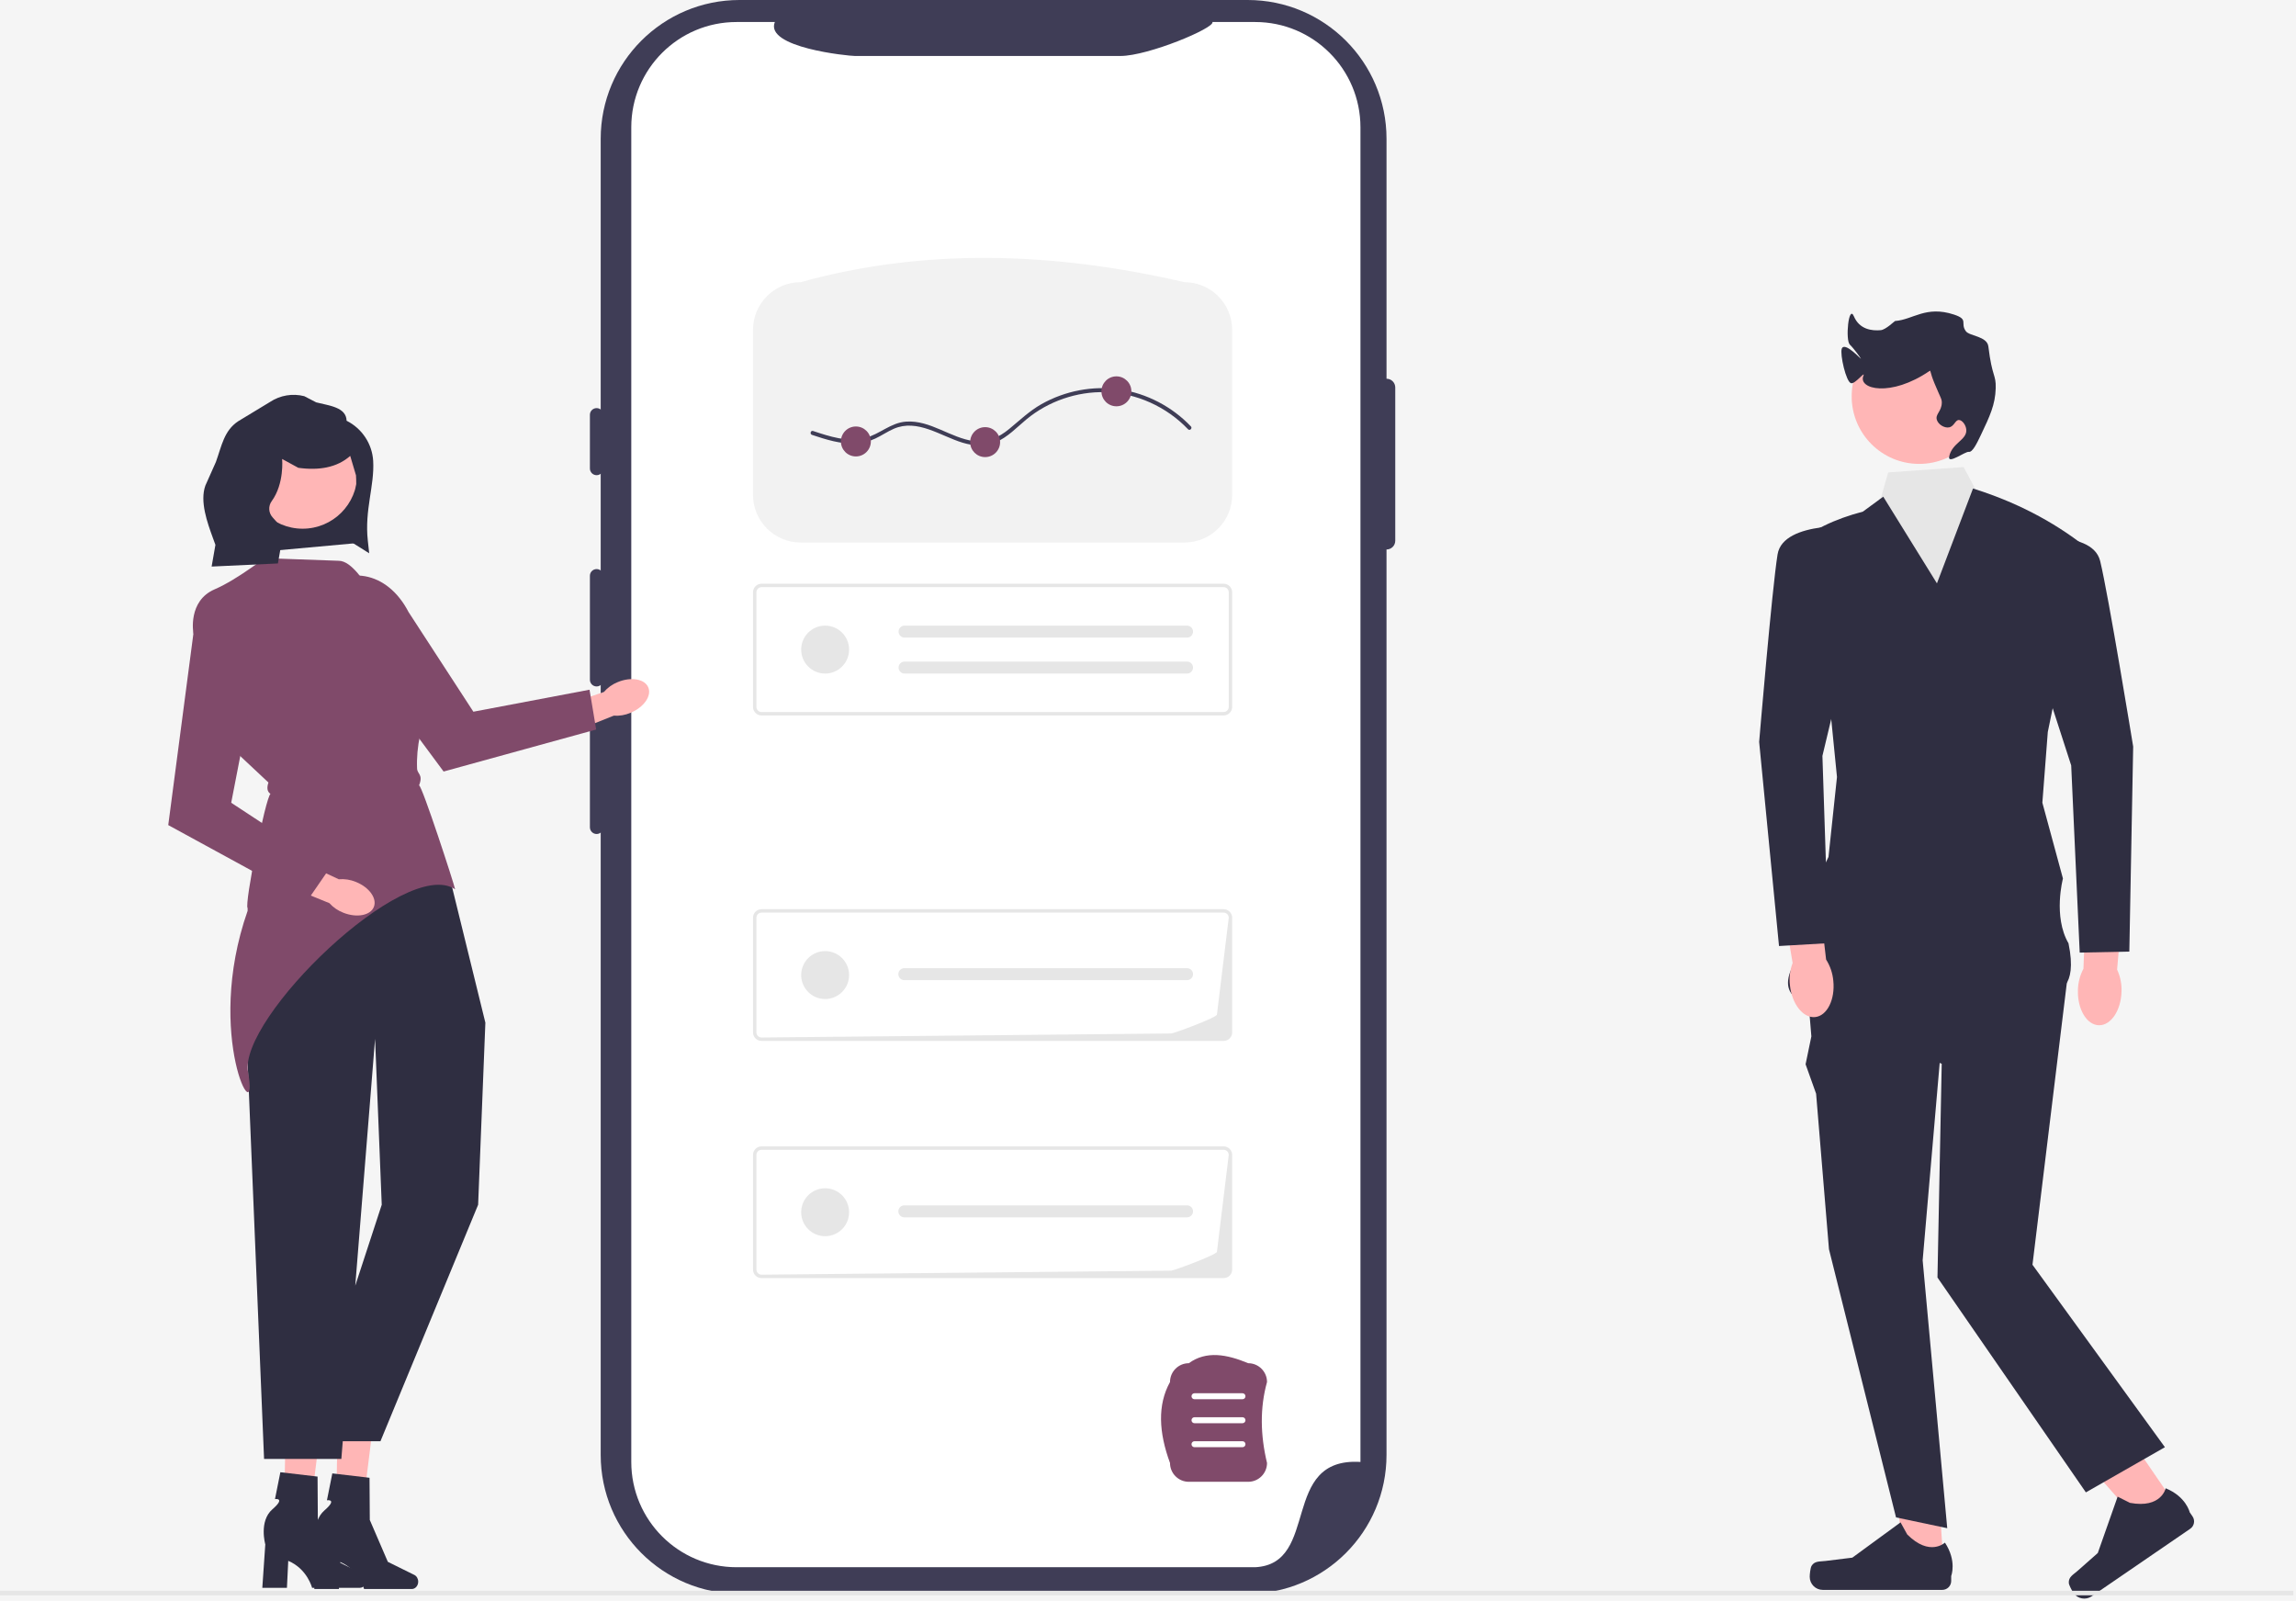 <svg width="852" height="594" viewBox="0 0 852 594" fill="none" xmlns="http://www.w3.org/2000/svg">
<rect width="852" height="594" fill="#F5F5F5"/>
<g clip-path="url(#clip0_0_1)">
<path d="M106.029 527.613L119.193 527.924L114.22 567.999L105.3 567.789L106.029 527.613Z" fill="#FFB6B6"/>
<path d="M135.904 586.399C135.904 585.311 135.338 584.326 134.464 583.895L124.639 579.041L117.941 563.507L117.84 547.856L104.037 546.233L102.041 556.203C102.041 556.203 106.151 555.59 101.077 559.995C96.003 564.4 98.446 573.019 98.446 573.019L97.339 589.128H106.473L106.963 579.109C114.067 582.124 115.81 589.128 115.81 589.128H133.516C134.835 589.128 135.904 587.906 135.904 586.399Z" fill="#2F2E41"/>
<path d="M125.311 528.054L138.475 528.365L133.503 568.44L124.583 568.23L125.311 528.054Z" fill="#FFB6B6"/>
<path d="M155.187 586.84C155.187 585.752 154.621 584.768 153.746 584.336L143.922 579.482L137.224 563.948L137.122 548.297L123.32 546.674L121.324 556.644C121.324 556.644 125.434 556.031 120.359 560.436C115.285 564.842 117.728 573.46 117.728 573.46L116.622 589.569H125.756L126.246 579.55C133.35 582.565 135.092 589.569 135.092 589.569H152.798C154.117 589.569 155.187 588.347 155.187 586.84Z" fill="#2F2E41"/>
<path d="M110.215 292.991L95.291 328.624C90.317 340.502 88.74 353.529 90.738 366.25L97.991 541.304H126.668L139.185 385.419L141.655 446.995L112.947 534.728H141.182L177.424 446.995L180.11 379.441L167.235 327.019L110.215 292.991Z" fill="#2F2E41"/>
<path d="M514.509 140.519V51.514C514.509 23.063 491.446 7.18343e-09 462.996 7.18343e-09H274.422C245.971 -0 222.908 23.063 222.907 51.513V539.804C222.907 568.254 245.97 591.317 274.421 591.317H462.993C491.443 591.317 514.507 568.254 514.507 539.804V203.875C516.299 203.875 517.752 202.422 517.752 200.63L517.754 143.764C517.754 141.972 516.301 140.519 514.509 140.519Z" fill="#3F3D56"/>
<path d="M504.836 47.23V542.42C474.73 540.57 490.043 580.237 465.78 581.484H273.337C251.758 581.487 234.261 563.998 234.255 542.42V47.23C234.261 25.652 251.757 8.164 273.335 8.167H287.527C283.662 17.672 314.855 20.764 317.246 20.767H415.805C426.065 20.754 450.819 10.382 449.918 8.167H465.772C487.342 8.171 504.828 25.653 504.836 47.223V47.23Z" fill="white"/>
<path d="M221.39 151.421C220.018 151.421 218.902 152.537 218.902 153.91V173.817C218.902 175.19 220.018 176.306 221.39 176.306C222.763 176.306 223.879 175.19 223.879 173.817V153.91C223.879 152.537 222.763 151.421 221.39 151.421Z" fill="#3F3D56"/>
<path d="M221.39 211.144C220.018 211.144 218.902 212.26 218.902 213.632V252.203C218.902 253.575 220.018 254.691 221.39 254.691C222.763 254.691 223.879 253.575 223.879 252.203V213.632C223.879 212.26 222.763 211.144 221.39 211.144Z" fill="#3F3D56"/>
<path d="M221.39 265.889C220.018 265.889 218.902 267.005 218.902 268.378V306.948C218.902 308.321 220.018 309.437 221.39 309.437C222.763 309.437 223.879 308.321 223.879 306.948V268.378C223.879 267.005 222.763 265.889 221.39 265.889Z" fill="#3F3D56"/>
<path d="M808.331 559.842L796.522 567.931L759.701 526.233L777.13 514.295L808.331 559.842Z" fill="#FFB6B6"/>
<path d="M767.691 587.29C767.748 588.161 768.923 590.293 769.417 591.013C770.933 593.226 773.956 593.791 776.17 592.275L812.738 567.222C814.248 566.188 814.633 564.125 813.599 562.615L812.556 561.093C812.556 561.093 811.23 555.278 803.642 552.189C803.642 552.189 802.038 559.777 790.383 557.599L785.812 555.301L778.445 576.214L770.951 582.828C769.312 584.275 767.55 585.108 767.691 587.29Z" fill="#2F2E41"/>
<path d="M721.269 581.316L706.956 581.314L700.147 526.105L717.667 528.287L721.269 581.316Z" fill="#FFB6B6"/>
<path d="M672.23 580.991C671.784 581.742 671.549 584.164 671.549 585.037C671.549 587.72 673.724 589.895 676.407 589.895H720.733C722.564 589.895 724.048 588.411 724.048 586.581V584.735C724.048 584.735 726.24 579.189 721.726 572.352C721.726 572.352 716.115 577.705 707.73 569.321L705.258 564.842L687.361 577.931L677.441 579.152C675.27 579.419 673.346 579.111 672.23 580.991Z" fill="#2F2E41"/>
<path d="M671.085 371.505L672.162 384.524L670.019 394.877L673.922 405.792L678.696 463.502L703.58 563L722.58 567L713.459 467.613L720.534 385.635L671.085 371.505Z" fill="#2F2E41"/>
<path d="M751.825 314.985L679.159 315.994L671.085 371.502L720.534 394.715L718.956 473.991L774.028 553.71L803.359 536.953L754.21 469.252L767.973 356.363L751.825 314.985Z" fill="#2F2E41"/>
<path d="M698.034 184.487L685.214 200.94L691.27 327.095L738.704 326.086L746.778 216.079L736.686 187.82L733.034 181.487L728.667 173.287L700.667 175.287L698.034 184.487Z" fill="#E6E6E6"/>
<path d="M679.103 262.504L681.667 288.287L678.517 317.956L674.58 326L665.58 358C665.58 358 656.395 371.994 676.58 373C696.765 374.006 762.926 367.459 762.926 367.459C762.926 367.459 771.175 367.255 767.58 350C761.773 340.02 765.517 325.956 765.517 325.956L757.88 297.821L759.898 271.581L774.028 202.952C761.479 193.09 747.424 186.032 732.144 181.252L718.761 216.442L698.836 184.28L691.267 189.831C681.058 192.508 672.073 196.625 664.967 202.951L679.103 262.504Z" fill="#2F2E41"/>
<path d="M439.546 201.291H297.111C287.348 201.28 279.436 193.368 279.425 183.605V122.38C279.436 112.617 287.348 104.705 297.111 104.694C342.561 92.102 390.229 93.282 439.546 104.694C449.309 104.705 457.22 112.617 457.231 122.38V183.605C457.22 193.368 449.309 201.279 439.546 201.291Z" fill="#F2F2F2"/>
<path d="M454.057 265.457H282.601C280.848 265.455 279.428 264.035 279.426 262.282V219.752C279.428 217.999 280.848 216.579 282.601 216.577H454.057C455.81 216.579 457.23 217.999 457.232 219.752V262.283C457.23 264.035 455.81 265.456 454.057 265.458V265.457ZM282.601 217.847C281.549 217.848 280.697 218.7 280.696 219.752V262.283C280.697 263.334 281.549 264.187 282.601 264.188H454.057C455.109 264.187 455.961 263.334 455.962 262.283V219.752C455.961 218.7 455.109 217.848 454.057 217.847H282.601Z" fill="#E6E6E6"/>
<path d="M335.625 232.123C334.397 232.149 333.423 233.165 333.449 234.392C333.475 235.583 334.434 236.543 335.625 236.568H440.403C441.63 236.615 442.662 235.658 442.709 234.431C442.756 233.204 441.8 232.172 440.573 232.125H335.625V232.123Z" fill="#E6E6E6"/>
<path d="M335.625 245.462C334.397 245.488 333.423 246.504 333.449 247.731C333.475 248.922 334.434 249.882 335.625 249.907H440.403C441.63 249.954 442.662 248.997 442.709 247.77C442.756 246.543 441.8 245.511 440.573 245.464H335.625V245.462Z" fill="#E6E6E6"/>
<path d="M306.192 249.909C311.102 249.909 315.083 245.928 315.083 241.018C315.083 236.107 311.102 232.127 306.192 232.127C301.282 232.127 297.301 236.107 297.301 241.018C297.301 245.928 301.282 249.909 306.192 249.909Z" fill="#E6E6E6"/>
<path d="M454.057 474.213H282.601C280.848 474.211 279.428 472.791 279.426 471.038V428.508C279.428 426.755 280.848 425.335 282.601 425.333H454.057C455.81 425.335 457.23 426.755 457.232 428.508V471.039C457.23 472.791 455.81 474.212 454.057 474.214V474.213ZM282.601 426.603C281.549 426.604 280.697 427.456 280.696 428.508V471.039C280.697 472.091 281.549 472.943 282.601 472.944L434.58 471.446C435.632 471.445 451.579 465.498 451.58 464.446L455.962 428.508C455.961 427.456 455.109 426.604 454.057 426.603H282.601Z" fill="#E6E6E6"/>
<path d="M335.625 447.219C334.397 447.193 333.381 448.167 333.355 449.394C333.33 450.622 334.304 451.638 335.531 451.664C335.562 451.664 335.594 451.664 335.625 451.664H440.403C441.63 451.711 442.662 450.754 442.709 449.527C442.756 448.3 441.8 447.268 440.573 447.221H335.625V447.219Z" fill="#E6E6E6"/>
<path d="M306.192 458.665C311.102 458.665 315.083 454.684 315.083 449.774C315.083 444.863 311.102 440.883 306.192 440.883C301.282 440.883 297.301 444.863 297.301 449.774C297.301 454.684 301.282 458.665 306.192 458.665Z" fill="#E6E6E6"/>
<path d="M454.057 386.213H282.601C280.848 386.211 279.428 384.791 279.426 383.038V340.508C279.428 338.755 280.848 337.335 282.601 337.333H454.057C455.81 337.335 457.23 338.755 457.232 340.508V383.039C457.23 384.791 455.81 386.212 454.057 386.214V386.213ZM282.601 338.603C281.549 338.604 280.697 339.456 280.696 340.508V383.039C280.697 384.091 281.549 384.943 282.601 384.944L434.58 383.446C435.632 383.445 451.579 377.498 451.58 376.446L455.962 340.508C455.961 339.456 455.109 338.604 454.057 338.603H282.601Z" fill="#E6E6E6"/>
<path d="M335.625 359.219C334.397 359.193 333.381 360.167 333.355 361.394C333.33 362.622 334.304 363.638 335.531 363.664C335.562 363.664 335.594 363.664 335.625 363.664H440.403C441.63 363.711 442.662 362.754 442.709 361.527C442.756 360.3 441.8 359.268 440.573 359.221H335.625V359.219Z" fill="#E6E6E6"/>
<path d="M306.192 370.665C311.102 370.665 315.083 366.684 315.083 361.774C315.083 356.863 311.102 352.883 306.192 352.883C301.282 352.883 297.301 356.863 297.301 361.774C297.301 366.684 301.282 370.665 306.192 370.665Z" fill="#E6E6E6"/>
<path d="M712.17 172.12C726.004 172.12 737.219 160.905 737.219 147.071C737.219 133.237 726.004 122.022 712.17 122.022C698.335 122.022 687.12 133.237 687.12 147.071C687.12 160.905 698.335 172.12 712.17 172.12Z" fill="#FFB6B6"/>
<path d="M730.567 167.652C731.947 167.888 733.567 164.543 735.115 161.286C738.355 154.467 740.415 150.133 740.571 144.006C740.705 138.784 739.254 140.154 737.843 128.545C737.378 124.715 730.836 124.723 729.504 122.904C727.255 119.833 730.706 118.566 725.11 116.721C714.629 113.265 709.89 118.634 703.233 119.096C703.065 119.108 699.765 122.335 697.923 122.502C694.694 122.794 690.036 122.291 687.948 117.372C685.995 112.772 684.702 126.214 686.447 127.877C687.929 129.289 690.485 132.834 690.55 133.092C690.624 133.384 684.472 126.57 683.446 129.378C682.707 131.399 685.033 141.796 686.912 142.187C688.483 142.514 692.326 137.334 691.459 139.458C689.448 144.385 701.54 147.528 716.015 137.639C716.529 137.289 716.044 137.848 717.834 142.187C720.093 147.659 720.602 147.956 720.563 149.463C720.477 152.725 718.028 153.686 718.744 155.829C719.324 157.565 721.59 158.909 723.291 158.558C725.211 158.161 725.54 155.787 726.929 155.829C728.119 155.865 729.532 157.658 729.658 159.467C729.923 163.279 724.28 164.327 723.291 169.471C722.733 172.375 729.299 167.436 730.567 167.652Z" fill="#2F2E41"/>
<path d="M787.255 367.879C787.363 365.074 786.798 362.284 785.608 359.742L788.187 330.509L774.237 329.689L773.123 359.436C771.807 361.916 771.103 364.674 771.072 367.482C770.897 374.504 774.378 380.286 778.845 380.398C783.312 380.509 787.077 374.907 787.252 367.886L787.255 367.879Z" fill="#FFB6B6"/>
<path d="M757.58 250L768.58 284L771.738 353.441L790.151 353.065L791.58 277C791.58 277 782.403 220.795 779.33 208.162C776.257 195.529 747.924 200.21 747.924 200.21L757.58 250Z" fill="#2F2E41"/>
<path d="M301.32 161.356C306.522 163.083 311.976 164.832 317.529 164.537C320.056 164.403 322.487 163.8 324.779 162.728C327.13 161.629 329.278 160.136 331.658 159.094C340.403 155.267 349.076 161.806 357.232 164.26C361.302 165.484 365.581 165.777 369.562 164.072C373.959 162.188 377.276 158.592 380.897 155.589C389.016 148.858 399.608 145.229 410.145 145.503C421.704 145.804 432.892 150.91 440.852 159.261C441.519 159.961 442.579 158.899 441.912 158.2C434.956 150.902 425.583 145.981 415.601 144.49C405.598 142.996 395.214 144.993 386.418 149.974C381.968 152.495 378.398 155.945 374.477 159.166C370.659 162.301 366.414 164.322 361.38 163.656C352.708 162.508 345.249 155.825 336.255 156.431C330.51 156.818 326.408 161.14 321.003 162.518C314.554 164.161 307.814 161.934 301.719 159.91C300.801 159.605 300.407 161.053 301.32 161.356Z" fill="#3F3D56"/>
<path d="M317.602 169.349C320.671 169.349 323.158 166.861 323.158 163.793C323.158 160.724 320.671 158.237 317.602 158.237C314.534 158.237 312.046 160.724 312.046 163.793C312.046 166.861 314.534 169.349 317.602 169.349Z" fill="#804A6A"/>
<path d="M365.566 169.595C368.635 169.595 371.122 167.107 371.122 164.039C371.122 160.97 368.635 158.483 365.566 158.483C362.498 158.483 360.01 160.97 360.01 164.039C360.01 167.107 362.498 169.595 365.566 169.595Z" fill="#804A6A"/>
<path d="M414.276 150.748C417.344 150.748 419.832 148.26 419.832 145.192C419.832 142.123 417.344 139.636 414.276 139.636C411.208 139.636 408.72 142.123 408.72 145.192C408.72 148.26 411.208 150.748 414.276 150.748Z" fill="#804A6A"/>
<path d="M91.886 337.949C75.459 384.721 96.388 421.57 92.045 397.8C88.415 377.934 150.268 317.485 168.886 329.949C168.496 327.932 156.662 291.562 155.502 291.394C157.125 287.307 154.863 287.268 154.771 285.174C154.419 277.086 156.299 268.69 159.961 260.049C162.361 253.373 162.403 247.637 160.077 243.012C158.075 239.211 154.713 236.305 150.662 234.875L138.462 220.141C135.284 216.306 130.597 208.031 125.617 208.062L98.884 207.107C98.12 206.648 88.733 214.72 79.593 218.681C69.68 222.981 71.725 234.717 71.75 234.867L71.773 235.007L71.882 235.107L86.453 277.995L99.618 290.333C98.951 292.267 99.118 293.719 100.367 294.552C98.574 295.878 90.598 335.559 91.886 336.949L91.886 337.949Z" fill="#804A6A"/>
<path d="M229.25 253.07C227.262 253.863 225.493 255.121 224.091 256.738L202.921 263.995L206.669 273.967L227.74 265.532C229.875 265.681 232.015 265.317 233.981 264.47C238.928 262.417 241.881 258.201 240.573 255.053C239.265 251.905 234.197 251.017 229.25 253.07Z" fill="#FFB6B6"/>
<path d="M116.321 221.067L164.616 286.257L221.227 270.667L218.766 255.899L175.658 264.064L151.609 227.092C143.756 211.912 128.278 208.855 116.321 221.066V221.067Z" fill="#804A6A"/>
<path d="M463.186 549.787H441.147C437.298 549.787 434.167 546.655 434.167 542.806C429.989 531.455 429.462 521.273 434.167 512.767C434.167 508.919 437.298 505.787 441.147 505.787C447.664 501.06 455.262 502.495 463.186 505.787C467.035 505.787 470.167 508.919 470.167 512.767C467.492 522.391 467.686 532.433 470.167 542.806C470.167 546.655 467.035 549.787 463.186 549.787Z" fill="#804A6A"/>
<path d="M461.055 519.156H443.255C442.641 519.156 442.143 518.658 442.143 518.043C442.143 517.429 442.641 516.931 443.255 516.931H461.055C461.669 516.931 462.167 517.429 462.167 518.043C462.167 518.658 461.669 519.156 461.055 519.156Z" fill="white"/>
<path d="M461.055 528.054H443.255C442.641 528.054 442.143 527.556 442.143 526.941C442.143 526.327 442.641 525.829 443.255 525.829H461.055C461.669 525.829 462.167 526.327 462.167 526.941C462.167 527.556 461.669 528.054 461.055 528.054Z" fill="white"/>
<path d="M461.055 536.953H443.255C442.641 536.953 442.143 536.455 442.143 535.84C442.143 535.226 442.641 534.728 443.255 534.728H461.055C461.669 534.728 462.167 535.226 462.167 535.84C462.167 536.455 461.669 536.953 461.055 536.953Z" fill="white"/>
<path d="M851.034 590.23H0V591.913H851.034V590.23Z" fill="#E6E6E6"/>
<path d="M664.204 365.547C664.927 372.533 669.118 377.824 673.563 377.363C678.008 376.903 681.026 370.866 680.303 363.879C680.052 361.083 679.136 358.388 677.63 356.019L674.194 326.449L660.351 328.357L665.207 357.299C664.219 359.926 663.873 362.752 664.201 365.54L664.204 365.547Z" fill="#FFB6B6"/>
<path d="M684.574 245.703L690.31 195.311C690.31 195.311 661.697 192.857 659.621 205.692C657.544 218.526 652.788 275.277 652.788 275.277L660.155 350.997L678.542 349.933L676.264 280.458L684.574 245.703Z" fill="#2F2E41"/>
<path d="M131.845 201.557L93.186 205.077L92.045 164.897L134.162 163.701L131.845 201.557Z" fill="#2F2E41"/>
<path d="M112.296 196.164C123.501 196.164 132.585 187.08 132.585 175.875C132.585 164.67 123.501 155.587 112.296 155.587C101.091 155.587 92.008 164.67 92.008 175.875C92.008 187.08 101.091 196.164 112.296 196.164Z" fill="#FFB6B6"/>
<path d="M128.617 156.107C128.474 151.073 122.21 150.528 117.329 149.285L112.904 146.988C108.56 145.883 103.951 146.66 100.21 149.13L88.409 156.279C83.11 159.778 82.269 165.434 80.114 171.407L76.214 180.151C74.093 186.031 76.895 193.822 79.04 199.694L79.938 202.154L78.533 210.207L103.126 209.058L105.312 196.627L101.114 191.908C99.625 190.234 99.504 187.748 100.824 185.937C105.573 179.423 104.692 170.294 104.692 170.294L110.702 173.573C114.651 174.111 118.169 174.052 121.266 173.405C124.671 172.694 127.564 171.271 129.956 169.15L132.099 176.356C132.651 185.326 130.974 187.706 122.98 196.479L136.999 205.281L136.481 200.518C135.247 189.188 139.008 180.253 138.48 171.031C138.116 164.655 134.324 158.974 128.617 156.107Z" fill="#2F2E41"/>
<path d="M131.975 327.18C129.994 326.369 127.848 326.045 125.716 326.233L105.449 316.741L101.215 326.517L122.229 335.093C123.661 336.684 125.453 337.909 127.455 338.666C132.439 340.627 137.493 339.647 138.739 336.474C139.986 333.302 136.959 329.141 131.975 327.18Z" fill="#FFB6B6"/>
<path d="M73.002 225.694L62.434 306.133L113.977 334.259L122.47 321.929L85.796 297.846L94.192 254.547C99.093 238.174 90.087 225.22 73.003 225.693L73.002 225.694Z" fill="#804A6A"/>
</g>
<defs>
<clipPath id="clip0_0_1">
<rect width="851.034" height="593.126" fill="white"/>
</clipPath>
</defs>
</svg>
